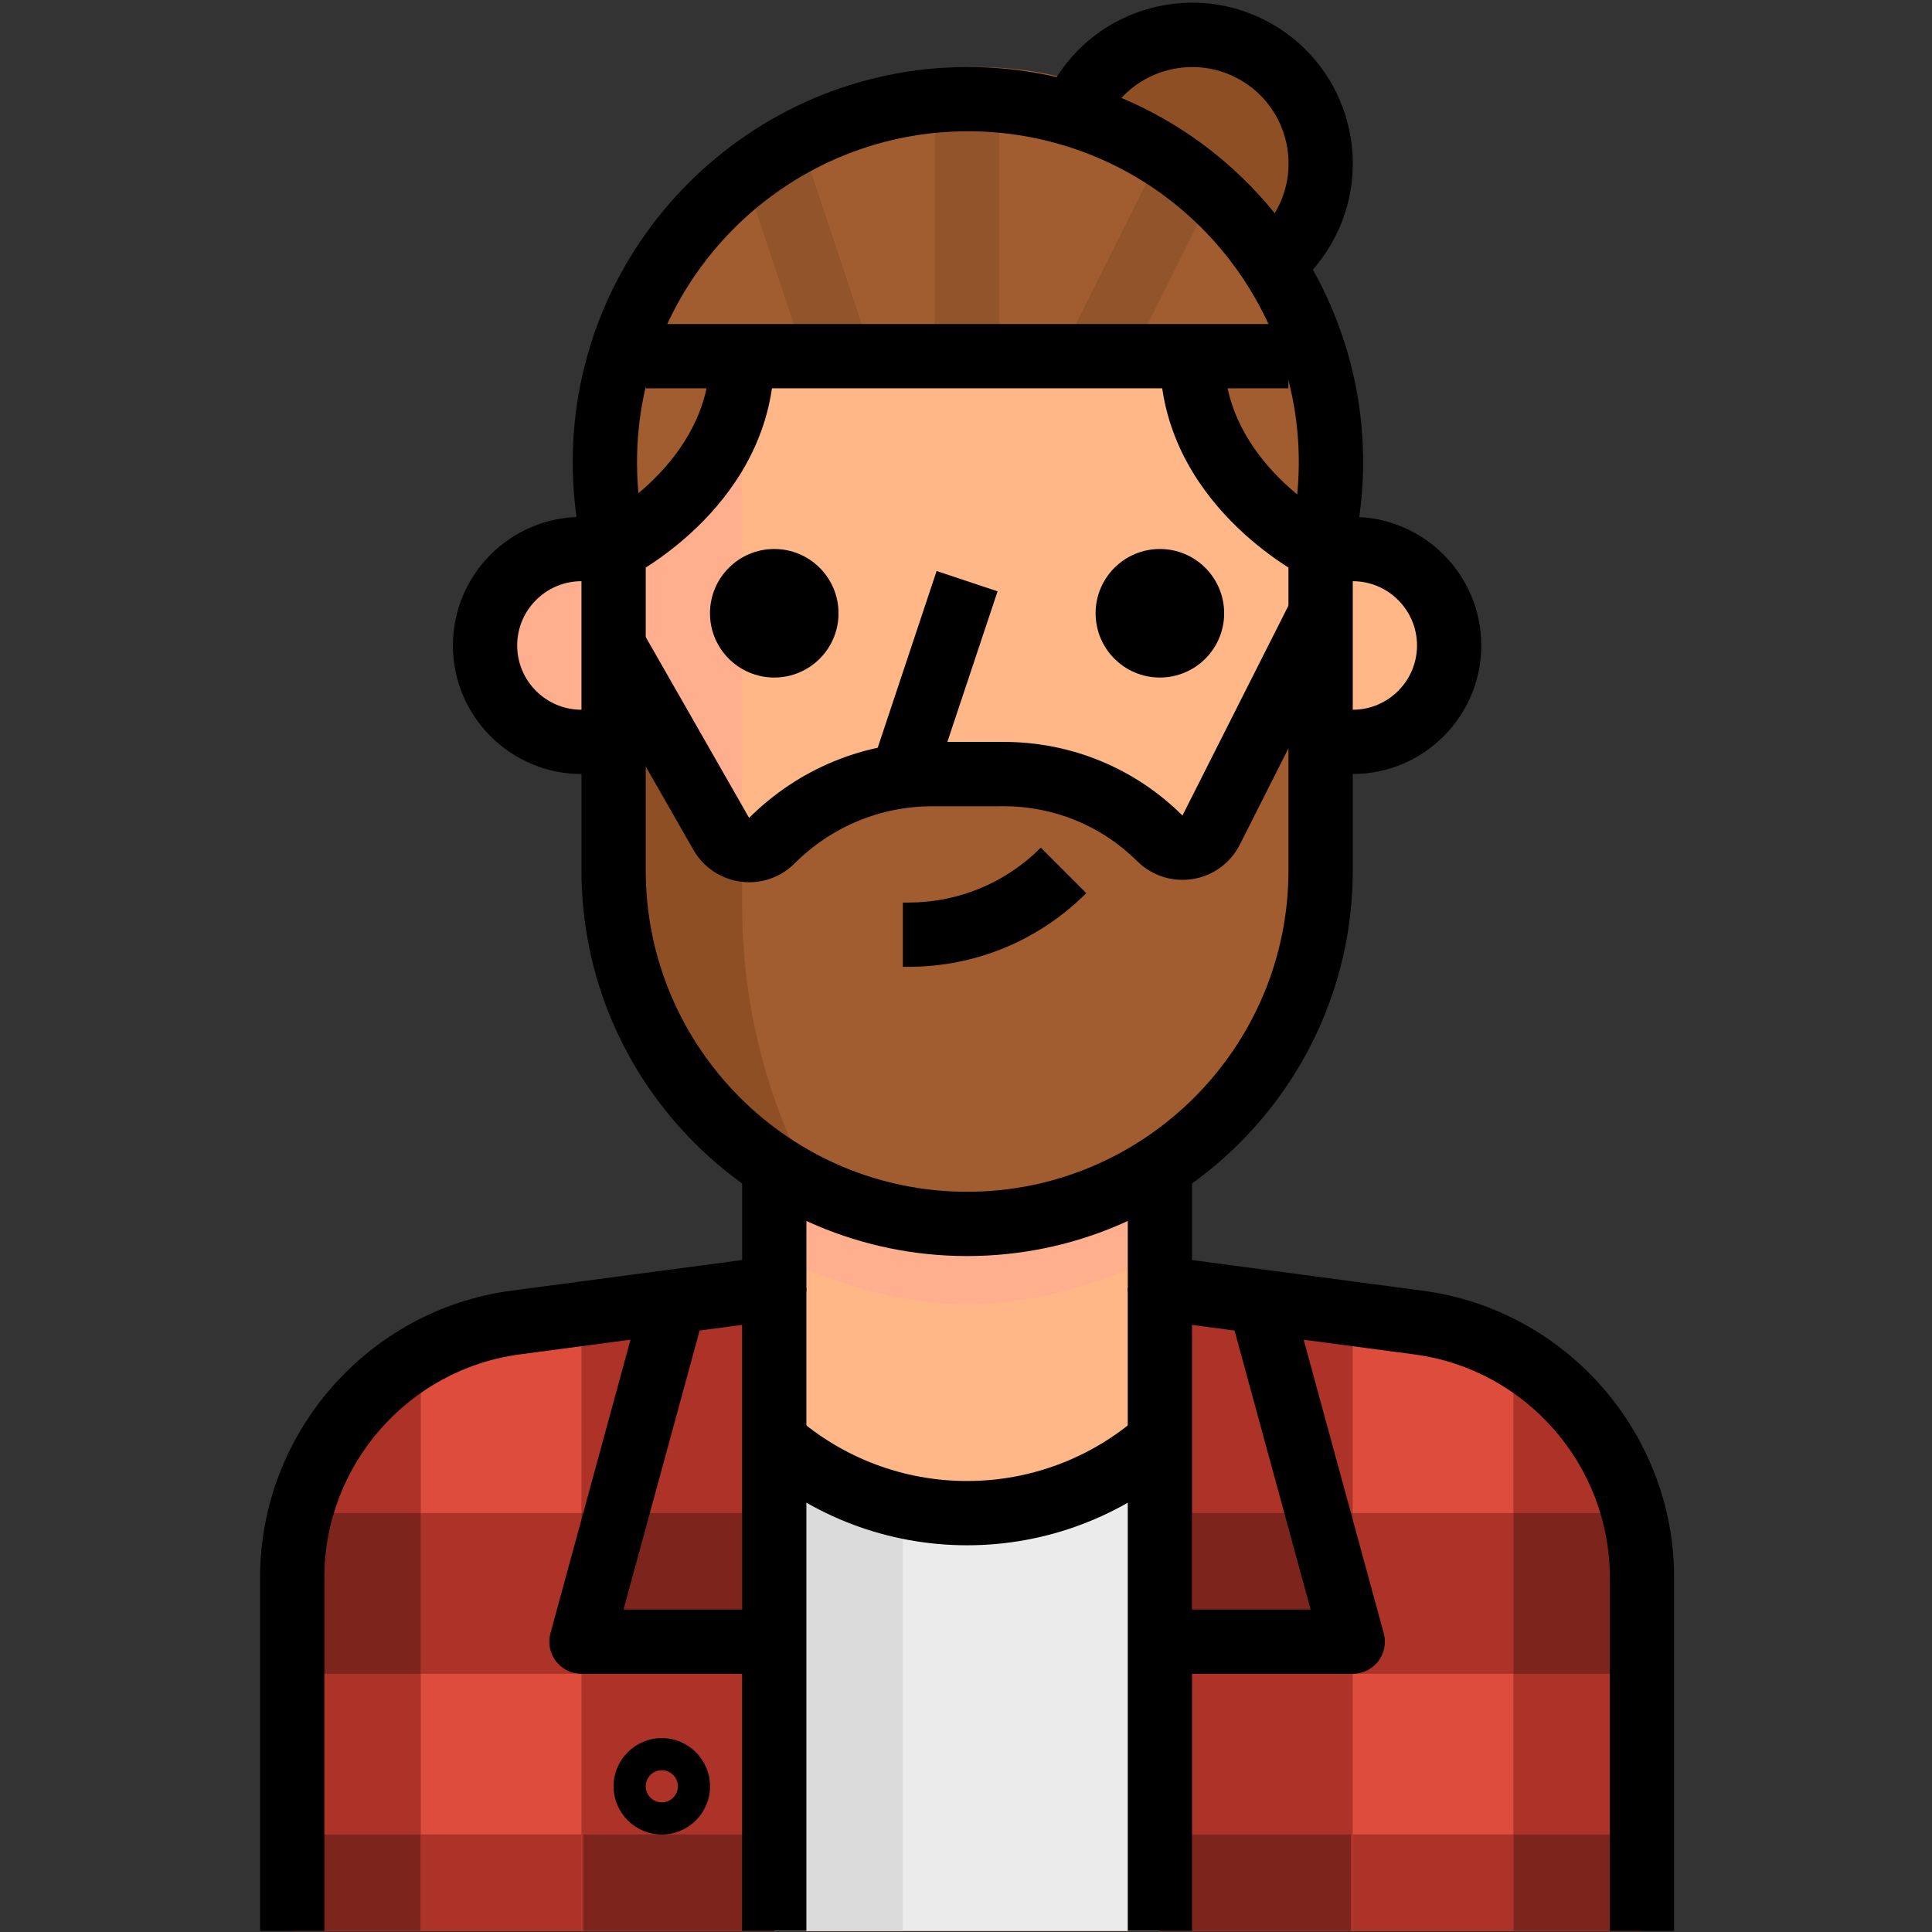 <svg width="513" height="513" viewBox="0 0 513 513" fill="none" xmlns="http://www.w3.org/2000/svg">
<rect x="0" y="0" width="513" height="513" fill="#333333" stroke="none"/>
<g clip-path="url(#clip0)">
<path d="M307.991 299.386H205.594V307.919V342.051V512.712H307.991V342.051V299.386Z" fill="#FFB788"/>
<path d="M136.817 351.181C102.915 355.712 77.598 384.639 77.598 418.848V512.711H205.594V342.051L136.817 351.181Z" fill="#DE4C3C"/>
<path d="M435.987 418.849C435.987 384.64 410.669 355.713 376.768 351.182L307.992 342.052V512.713H435.988V418.849H435.987Z" fill="#DE4C3C"/>
<path d="M205.594 382.498V512.712H307.991V382.498C278.705 408.233 234.88 408.233 205.594 382.498Z" fill="#EBEBEB"/>
<path d="M307.991 299.386H205.594V382.498C234.879 408.225 278.705 408.225 307.991 382.498V299.386Z" fill="#FFB788"/>
<path d="M239.726 399.82C227.106 397.072 215.373 391.202 205.594 382.754V512.712H239.726V399.82Z" fill="#DBDBDB"/>
<path d="M307.991 333.518V299.386H205.594V333.518C243.993 350.584 269.592 350.584 307.991 333.518Z" fill="#FFAF8E"/>
<path d="M259.351 17.795C216.933 17.786 179.499 45.493 167.109 86.059H351.423C339.076 45.536 301.718 17.838 259.351 17.795Z" fill="#A15D30"/>
<path d="M167.108 86.06C162.961 99.559 161.877 113.818 163.951 127.787L165.231 137.259V222.589C165.231 274.427 207.256 316.453 259.095 316.453C310.934 316.453 352.959 274.428 352.959 222.589V137.259L353.642 134.358C357.089 118.341 356.321 101.702 351.423 86.061C351.422 86.06 167.108 86.06 167.108 86.06Z" fill="#FFB788"/>
<path d="M197.06 86.06V94.593H316.523H349.119C333.614 43.693 279.788 15.005 228.888 30.51C198.186 39.862 174.157 63.891 164.805 94.593H197.06V86.06Z" fill="#A15D30"/>
<path d="M197.059 94.593H164.804C160.665 108.092 159.556 122.342 161.561 136.32L162.926 145.792C162.927 145.791 197.059 128.725 197.059 94.593Z" fill="#A15D30"/>
<path d="M349.119 94.593H316.523C316.523 128.725 350.655 145.791 350.655 145.791L351.252 142.89C354.674 126.873 353.94 110.251 349.119 94.593Z" fill="#A15D30"/>
<path d="M197.062 219.516V94.593C197.062 128.725 162.93 145.791 162.93 145.791V231.121C162.921 272.711 190.287 309.352 230.17 321.145L208.923 274.299C201.098 257.096 197.054 238.417 197.062 219.516Z" fill="#FFAF8E"/>
<path d="M359.189 145.791H350.656V196.989H359.189C373.328 196.989 384.788 185.529 384.788 171.39C384.788 157.251 373.328 145.791 359.189 145.791Z" fill="#FFB788"/>
<path d="M128.797 171.39C128.797 185.529 140.257 196.989 154.396 196.989H162.929V145.791H154.396C140.257 145.791 128.797 157.251 128.797 171.39Z" fill="#FFAF8E"/>
<path d="M265.316 26.311H248.25V94.575H265.316V26.311Z" fill="#91542B"/>
<path d="M214.556 97.31L230.746 91.914L213.68 40.711L197.49 46.107L214.556 97.31Z" fill="#91542B"/>
<path d="M298.552 98.406L324.148 47.212L308.885 39.58L283.288 90.774L298.552 98.406Z" fill="#91542B"/>
<path d="M321.814 220.54C319.706 224.755 314.578 226.462 310.363 224.346C309.476 223.902 308.673 223.305 307.991 222.588C296.915 211.615 281.94 205.479 266.35 205.522H247.663C231.664 205.539 216.321 211.888 204.998 223.185C201.679 226.53 196.277 226.556 192.932 223.245C192.377 222.699 191.899 222.076 191.516 221.393L162.93 169.768V231.121C162.93 282.959 204.955 324.985 256.794 324.985C308.633 324.985 350.658 282.96 350.658 231.121V162.857L321.814 220.54Z" fill="#A15D30"/>
<path d="M197.062 225.404C194.732 224.901 192.727 223.45 191.516 221.393L162.93 169.768V231.121C162.964 267.216 183.699 300.094 216.262 315.684C203.701 292.773 197.097 267.063 197.063 240.935V225.404H197.062Z" fill="#8F4F24"/>
<path d="M316.524 9.262C304.339 9.271 293.092 15.781 287 26.328L339.137 68.993C353.276 56.526 354.624 34.955 342.158 20.815C335.672 13.46 326.337 9.254 316.524 9.262Z" fill="#8F4F24"/>
<path d="M205.585 350.567H154.387V512.695H205.585V350.567Z" fill="#AD3228"/>
<path d="M111.731 512.712H77.598V393.249L111.731 359.117V512.712Z" fill="#AD3228"/>
<path d="M154.388 401.765H111.723V444.43H154.388V401.765Z" fill="#AD3228"/>
<path d="M197.052 401.765H154.387V444.43H197.052V401.765Z" fill="#7D241D"/>
<path d="M111.722 401.765H77.59V444.43H111.722V401.765Z" fill="#7D241D"/>
<path d="M197.563 487.096H154.898V512.695H197.563V487.096Z" fill="#7D241D"/>
<path d="M359.178 350.567H307.98V512.695H359.178V350.567Z" fill="#AD3228"/>
<path d="M401.852 512.712H435.985V393.249L401.852 359.117V512.712Z" fill="#AD3228"/>
<path d="M401.845 401.765H359.18V444.43H401.845V401.765Z" fill="#AD3228"/>
<path d="M359.181 401.765H316.516V444.43H359.181V401.765Z" fill="#7D241D"/>
<path d="M435.98 401.765H401.848V444.43H435.98V401.765Z" fill="#7D241D"/>
<path d="M358.677 487.096H316.012V512.695H358.677V487.096Z" fill="#7D241D"/>
<path d="M111.722 487.096H77.59V512.695H111.722V487.096Z" fill="#7D241D"/>
<path d="M154.388 487.096H111.723V512.695H154.388V487.096Z" fill="#AD3228"/>
<path d="M435.976 487.096H401.844V512.695H435.976V487.096Z" fill="#7D241D"/>
<path d="M401.845 487.096H359.18V512.695H401.845V487.096Z" fill="#AD3228"/>
<path d="M166.741 153.428L159.104 138.162L162.918 145.799L159.078 138.179C159.377 138.025 188.517 122.896 188.517 94.601H205.583C205.592 133.555 168.328 152.634 166.741 153.428Z" fill="black"/>
<path d="M346.839 153.428C345.252 152.634 307.988 133.555 307.988 94.593H325.054C325.054 122.889 354.194 138.018 354.493 138.171L346.839 153.428Z" fill="black"/>
<path d="M342.114 86.043H171.453V103.109H342.114V86.043Z" fill="black"/>
<path d="M344.792 75.385L333.494 62.602C335.576 60.759 337.334 58.6 338.725 56.194C345.782 43.975 341.584 28.282 329.356 21.226C317.128 14.178 301.444 18.367 294.388 30.595L279.609 22.062C285.309 12.189 294.508 5.132 305.515 2.18C316.531 -0.772 328.034 0.746 337.889 6.447C358.266 18.214 365.263 44.359 353.505 64.736C351.192 68.746 348.256 72.33 344.792 75.385Z" fill="black"/>
<path d="M205.586 179.906C215.011 179.906 222.652 172.265 222.652 162.84C222.652 153.415 215.011 145.774 205.586 145.774C196.16 145.774 188.52 153.415 188.52 162.84C188.52 172.265 196.16 179.906 205.586 179.906Z" fill="black"/>
<path d="M307.98 179.906C317.405 179.906 325.046 172.265 325.046 162.84C325.046 153.415 317.405 145.774 307.98 145.774C298.555 145.774 290.914 153.415 290.914 162.84C290.914 172.265 298.555 179.906 307.98 179.906Z" fill="black"/>
<path d="M265.326 214.055H239.727C236.988 214.055 234.411 212.741 232.807 210.505C231.203 208.278 230.768 205.419 231.629 202.817L248.695 151.619L264.882 157.02L251.553 196.989H265.317V214.055H265.326Z" fill="black"/>
<path d="M241.185 256.721H239.734V239.655H241.185C254.471 239.646 266.963 234.475 276.367 225.081L288.433 237.155C275.803 249.766 259.027 256.712 241.185 256.721Z" fill="black"/>
<path d="M359.189 205.522H350.656V188.456H359.189C368.601 188.456 376.255 180.802 376.255 171.39C376.255 161.978 368.601 154.324 359.189 154.324H350.656V137.258H359.189C378.013 137.258 393.321 152.566 393.321 171.39C393.321 190.214 378.013 205.522 359.189 205.522Z" fill="black"/>
<path d="M162.927 205.522H154.394C135.57 205.522 120.262 190.214 120.262 171.39C120.262 152.566 135.57 137.258 154.394 137.258H162.927V154.324H154.394C144.982 154.324 137.328 161.978 137.328 171.39C137.328 180.802 144.982 188.456 154.394 188.456H162.927V205.522Z" fill="black"/>
<path d="M198.954 234.262C197.435 234.262 195.908 234.057 194.397 233.639C190.002 232.427 186.342 229.569 184.089 225.609L155.512 175.631L170.325 167.166L198.911 217.17C211.975 204.174 229.263 197.015 247.643 196.998H266.501C284.412 196.998 301.265 203.935 313.979 216.539L343.017 159.026L358.248 166.714L329.236 224.227C328.425 225.84 327.359 227.325 326.07 228.613C322.862 231.83 318.578 233.613 314.021 233.622C314.012 233.622 314.004 233.622 313.995 233.622C309.447 233.622 305.163 231.856 301.946 228.647C292.474 219.261 279.871 214.073 266.5 214.073H247.65C233.818 214.082 220.805 219.474 211.009 229.245C209.951 230.312 208.714 231.259 207.365 232.035C204.756 233.502 201.872 234.262 198.954 234.262Z" fill="black"/>
<path d="M256.793 333.518C200.33 333.518 154.396 287.585 154.396 231.121V146.405L153.116 137.539C153.116 137.539 153.116 137.53 153.116 137.522C152.433 132.726 152.083 127.846 152.075 123.016C151.93 65.137 198.896 17.94 256.775 17.795C264.062 17.761 271.75 18.554 279.08 20.133C335.62 32.267 371.732 88.141 359.606 144.681L359.196 146.661V231.113C359.189 287.585 313.256 333.518 256.793 333.518ZM170.011 135.125L171.376 144.571C171.436 144.972 171.461 145.382 171.461 145.791V231.121C171.461 278.172 209.74 316.451 256.791 316.451C303.842 316.451 342.122 278.18 342.122 231.121V145.791C342.122 145.211 342.182 144.631 342.301 144.059L342.898 141.158C353.069 93.757 322.828 46.979 275.495 36.807C269.368 35.493 262.909 34.81 256.825 34.853C208.357 34.972 169.028 74.498 169.148 122.957C169.15 127.018 169.44 131.106 170.011 135.125Z" fill="black"/>
<path d="M86.129 512.712H69.062V418.849C69.062 380.536 97.7 347.811 135.688 342.726L197.058 334.577V307.92H214.125V342.052C214.125 346.327 210.958 349.945 206.717 350.508L137.942 359.638C108.409 363.589 86.129 389.034 86.129 418.84L86.129 512.712Z" fill="black"/>
<path d="M444.519 512.712H427.453V418.849C427.453 389.043 405.182 363.589 375.632 359.647L306.864 350.517C302.623 349.954 299.457 346.336 299.457 342.061V307.927H316.523V334.584L377.884 342.733C415.873 347.81 444.519 380.543 444.519 418.856V512.712Z" fill="black"/>
<path d="M256.825 410.315C256.799 410.315 256.774 410.315 256.748 410.315C235.851 410.315 215.678 402.712 199.961 388.906L211.216 376.089C223.819 387.156 239.989 393.249 256.748 393.249C256.765 393.249 256.791 393.249 256.808 393.249C273.584 393.249 289.746 387.156 302.349 376.089L313.613 388.906C297.903 402.713 277.731 410.315 256.825 410.315Z" fill="black"/>
<path d="M214.117 342.034H197.051V512.695H214.117V342.034Z" fill="black"/>
<path d="M316.515 342.034H299.449V512.695H316.515V342.034Z" fill="black"/>
<path d="M205.593 444.448H154.395C151.733 444.448 149.233 443.202 147.611 441.095C145.998 438.979 145.461 436.231 146.16 433.671L171.759 339.807L188.228 344.287L165.564 427.373H205.593V444.448Z" fill="black"/>
<path d="M359.186 444.448H307.988V427.382H348.008L325.353 344.296L341.822 339.816L367.421 433.68C368.121 436.24 367.592 438.988 365.97 441.104C364.357 443.202 361.848 444.448 359.186 444.448Z" fill="black"/>
<path d="M175.73 487.113C168.673 487.113 162.93 481.37 162.93 474.313C162.93 467.256 168.673 461.513 175.73 461.513C182.787 461.513 188.53 467.256 188.53 474.313C188.529 481.37 182.786 487.113 175.73 487.113ZM175.73 470.047C173.375 470.047 171.463 471.967 171.463 474.314C171.463 476.661 173.374 478.581 175.73 478.581C178.085 478.581 179.997 476.661 179.997 474.314C179.996 471.967 178.085 470.047 175.73 470.047Z" fill="black"/>
</g>
<defs>
<clipPath id="clip0">
<rect width="512.005" height="512.005" fill="white" transform="translate(0.789 0.707)"/>
</clipPath>
</defs>
</svg>
